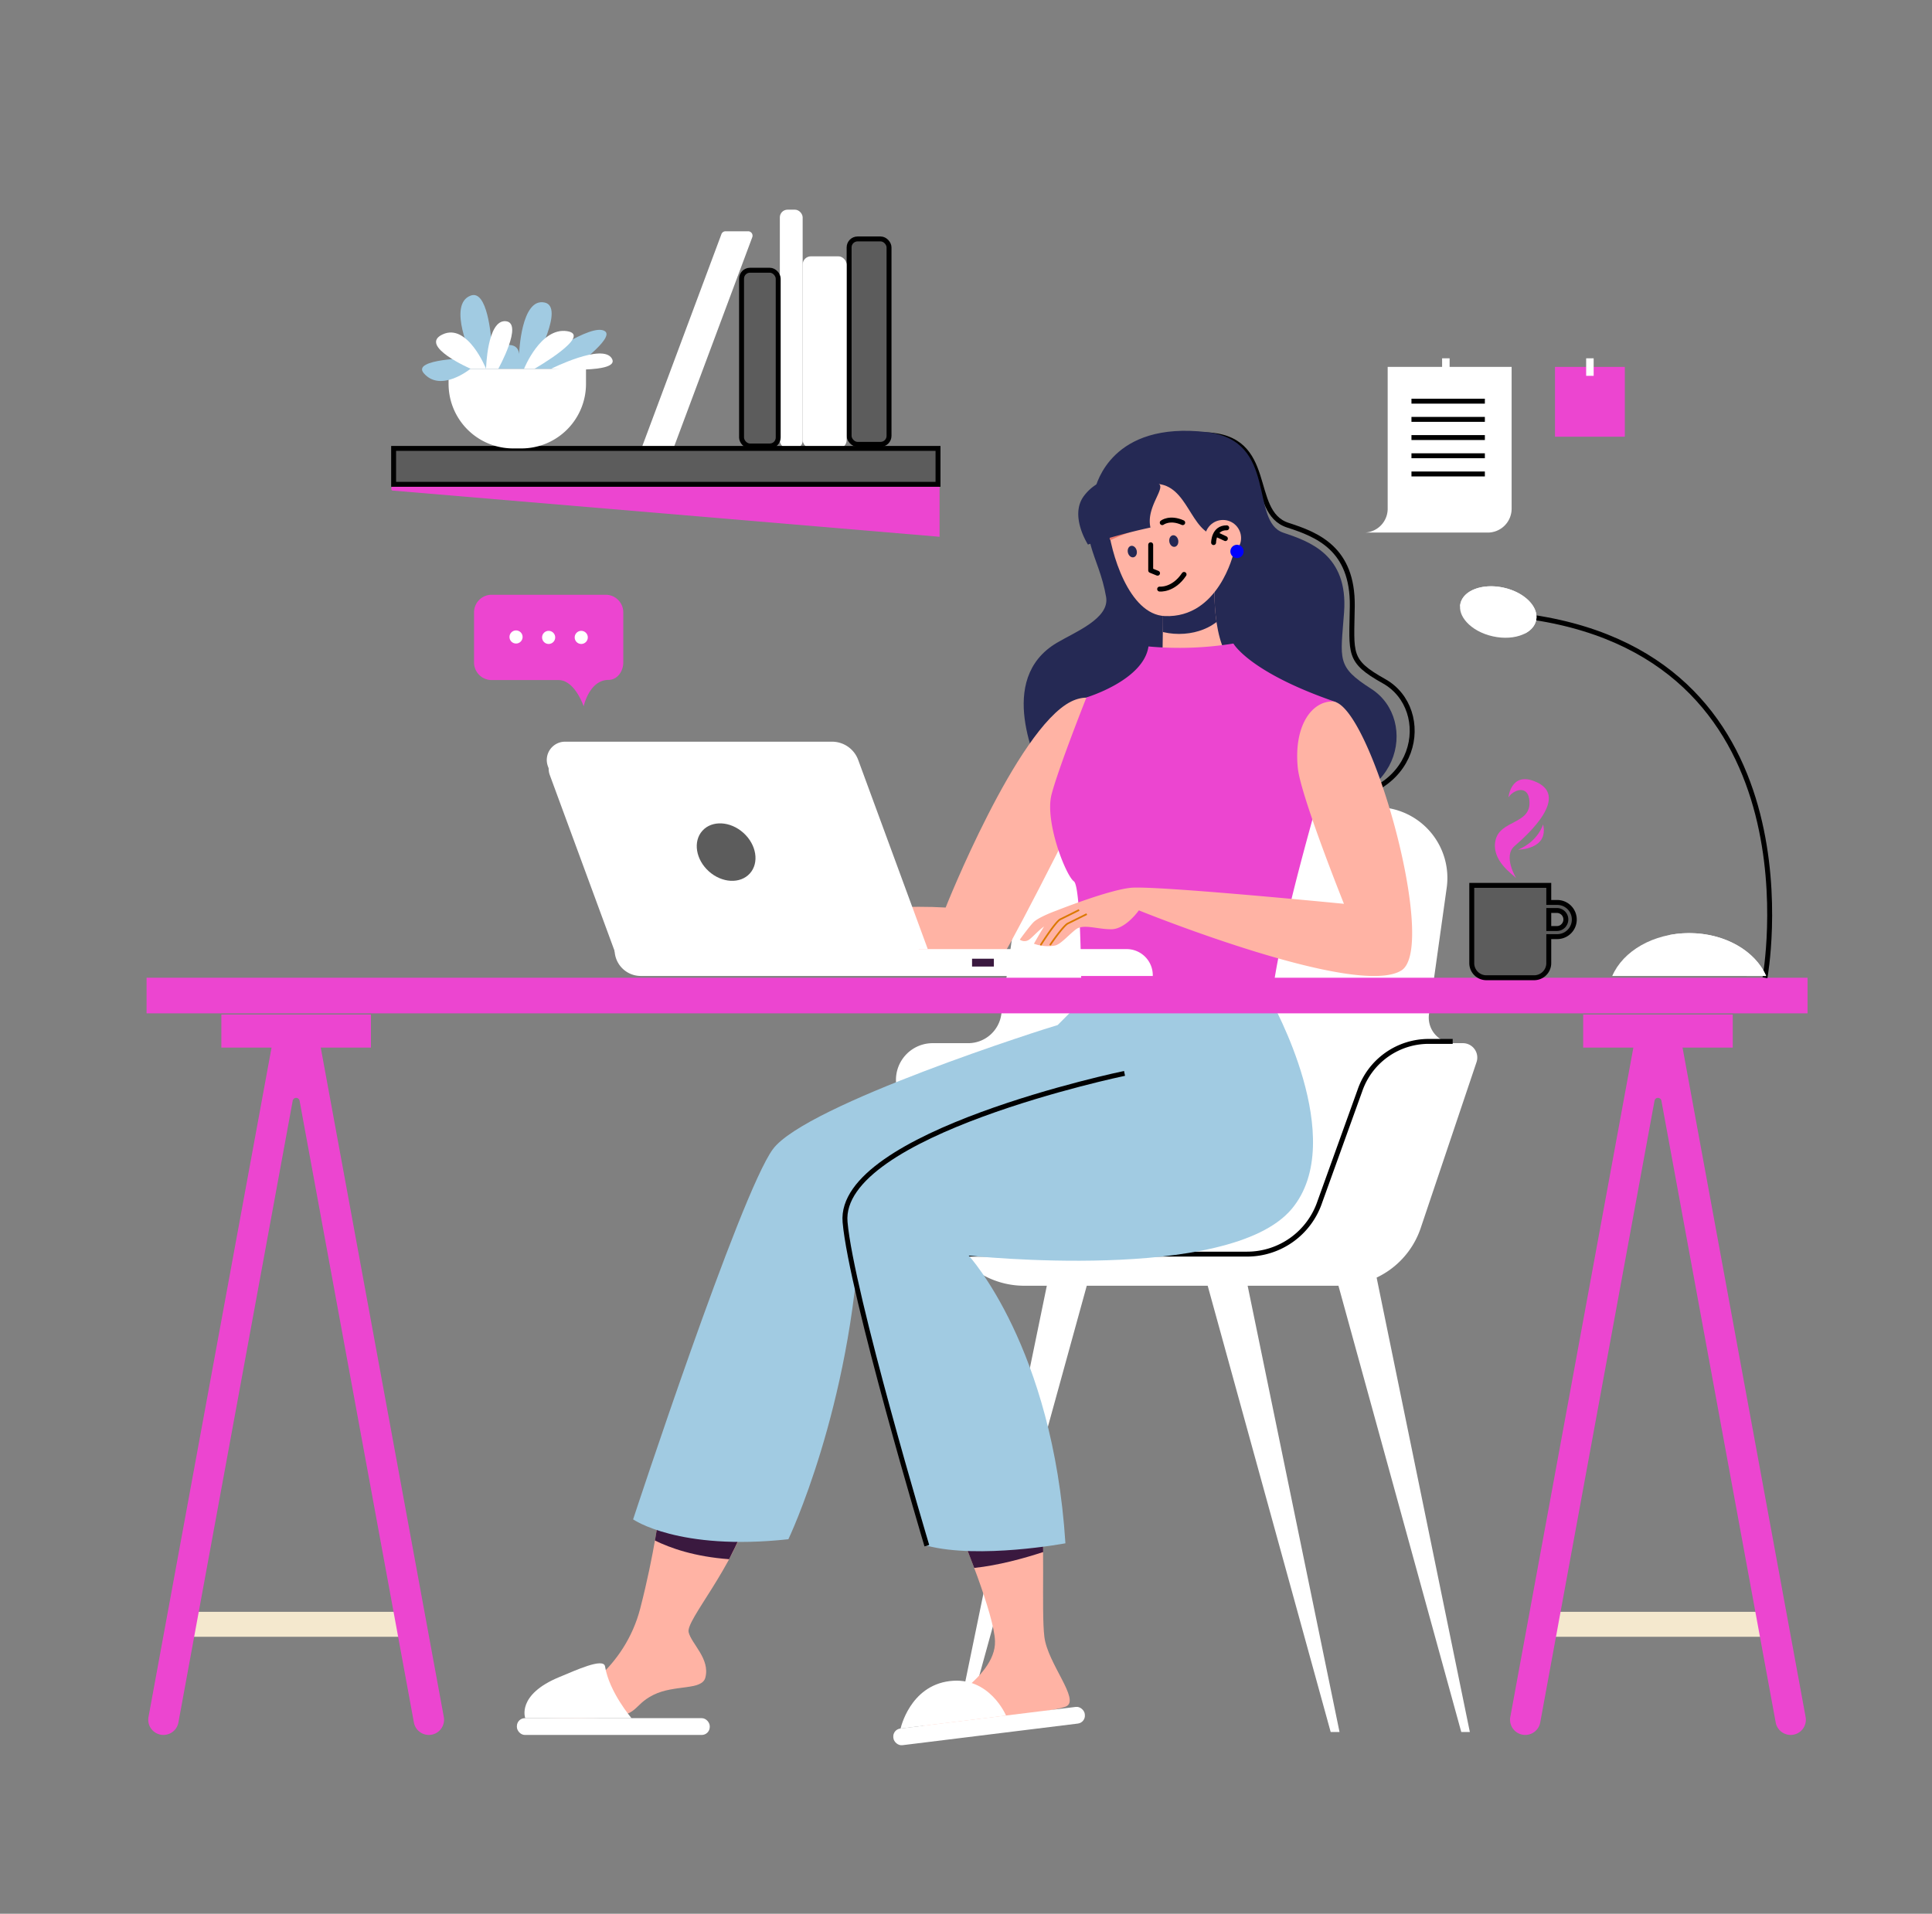 <svg id="Layer_1" data-name="Layer 1" xmlns="http://www.w3.org/2000/svg" xmlns:xlink="http://www.w3.org/1999/xlink" viewBox="0 0 1177 1166"><rect x="0" y="0" width="1177" height="1166" fill="#808080" stroke="none"/><defs><style>.cls-1{fill:#ffb3a4;}.cls-2{fill:rgb(236,69,208);}.cls-3{fill:#fff;}.cls-4{fill:#fff;}.cls-18,.cls-5{fill:rgb(92,92,92);}.cls-23,.cls-5{stroke:black;}.cls-18,.cls-19,.cls-23,.cls-5,.cls-6,.cls-7{stroke-miterlimit:10;}.cls-18,.cls-19,.cls-20,.cls-21,.cls-23,.cls-5,.cls-6,.cls-7{stroke-width:3px;}.cls-19,.cls-20,.cls-21,.cls-23,.cls-6,.cls-7{fill:none;}.cls-6{stroke:black;}.cls-7{stroke:black;}.cls-8{fill:#252954;}.cls-9{clip-path:url(#clip-path);}.cls-10{fill:#242854;}.cls-11{fill:#ea786c;}.cls-12{fill:#3a193f;}.cls-13{fill:#a1cbe2;}.cls-14{fill:#fff;}.cls-15{fill:#db7800;}.cls-16{fill:#f4e8ce;}.cls-17{fill:rgb(92,92,92);}.cls-18,.cls-19{stroke:black;}.cls-20{stroke:black;}.cls-20,.cls-21{stroke-linecap:round;stroke-linejoin:round;}.cls-21{stroke:black;}.cls-22{fill:blue;}</style><clipPath id="clip-path"><path class="cls-1" d="M740.1,352.23s-3.23,41.78,13.5,54.59L708.06,406s1.07-46.27,0-53.75Z"/></clipPath></defs><g id="NOTES"><rect class="cls-2" x="947.33" y="223.55" width="42.53" height="42.53"/><rect class="cls-3" x="966.31" y="218.31" width="4.57" height="10.68"/><path class="cls-4" d="M920.9,223.55v86.39a14.55,14.55,0,0,1-14.55,14.55H831.57v0a14.53,14.53,0,0,0,13.82-14.52V223.55Z"/><rect class="cls-3" x="878.55" y="218.31" width="4.57" height="10.68"/><line class="cls-5" x1="859.88" y1="244.43" x2="904.6" y2="244.43"/><line class="cls-5" x1="859.88" y1="255.52" x2="904.6" y2="255.52"/><line class="cls-5" x1="859.88" y1="266.6" x2="904.6" y2="266.6"/><line class="cls-5" x1="859.88" y1="277.69" x2="904.6" y2="277.69"/><line class="cls-5" x1="859.88" y1="288.78" x2="904.6" y2="288.78"/></g><g id="CHAIR"><polyline class="cls-4" points="638.11 781.58 581.75 1055.29 587.14 1055.29 662.55 781.65"/><polyline class="cls-4" points="837.98 775.12 895.45 1055.29 890.23 1055.29 814.89 781.53"/><polyline class="cls-4" points="759.71 781.58 816.06 1055.29 810.67 1055.29 735.26 781.65"/><path class="cls-4" d="M899.52,647.15l-34,101.05a51.65,51.65,0,0,1-49,35.18H624a51.66,51.66,0,0,1-49-35.18l-28-83.12a22.36,22.36,0,0,1,21.19-29.49h21.55A20.37,20.37,0,0,0,610,618.05l12.56-89.15a43.14,43.14,0,0,1,42.72-37.13H838.62a43.15,43.15,0,0,1,42.73,49.13l-10.78,76.92A15.6,15.6,0,0,0,886,635.59h5.2A8.76,8.76,0,0,1,899.52,647.15Z"/><path class="cls-6" d="M885,634.51H870.76a44.31,44.31,0,0,0-42.31,30l-24.39,67.76a46.78,46.78,0,0,1-44.32,31.85H582.3"/></g><g id="WOMAN"><g id="HAIR"><path class="cls-7" d="M733.78,264.85c43.81,1,25.92,47.06,50.78,55.13,17.6,5.71,39.74,14.12,39.27,49.43-.39,29.13-2.92,33.19,19.31,45.63,30.46,17,22.24,74.3-39.17,72.26"/><path class="cls-8" d="M667,298c1.07-2.92,10-41.52,68.17-34.72,43.52,5.09,26,54.32,46.6,61.27,15.62,5.26,39.63,13.25,37.06,48.47-2.12,29.05-4.89,33,16.56,46.69,29.4,18.84,17.78,75.5-43.4,69.8S639.24,486,635.1,474.14c-3-8.7-28.87-60.19,8.76-82.49,11.32-6.71,32.22-14.86,30-27.9C669.36,337.35,655.78,328.58,667,298Z"/></g><g id="NECK"><path class="cls-1" d="M740.1,352.23s-3.23,41.78,13.5,54.59L708.06,406s1.07-46.27,0-53.75Z"/><g class="cls-9"><ellipse class="cls-10" cx="718.29" cy="363.41" rx="31.25" ry="22.83"/></g></g><g id="HEAD"><path class="cls-1" d="M751.52,336.94s-9.12,39.82-41.94,38.42c-21.82-.93-33.1-38.58-34.69-56.61-1.33-15.05,18.29-26.62,32.66-23.57,17.7,3.76,18.66,33.13,37.26,31.42Z"/><path class="cls-11" d="M698.38,321.31a126.24,126.24,0,0,0-22,7.84,63.18,63.18,0,0,1-2.27-11.4c-1-11,9.21-20.11,20.37-23.06,1.17.38,2.38.8,3.65,1.27C703.9,298.09,694.7,309.13,698.38,321.31Z"/></g><g id="HAIR-2" data-name="HAIR"><path class="cls-8" d="M705.28,294.42c6.07,2.24-7.34,14-4.41,27a370.2,370.2,0,0,0-38.07,10.37s-11.49-17.65-2.41-29.68S685.77,287.22,705.28,294.42Z"/></g><circle class="cls-1" cx="745.05" cy="327.84" r="11.03"/><path id="LEFT_HAND" data-name="LEFT HAND" class="cls-1" d="M652.43,427.49c14.9-7.52,31.16,2.67,23.1,26.36-5.84,17.15-57.95,118.46-63.86,127.26C575.78,601.19,435,578.4,435,578.4s-19.58,8.35-25.26,8.42c-2.49,0-17.64-2.84-17.64-2.84s-.49-1.75,1.84-3.93,18.62.28,12.84-5c-2.57-2.33-16,2.15-22,7.47s-8.55.81-8.55.81,5.93-10.06,8-11.84,15.53-9.16,24.48-10c6.49-.61,22,1.21,30.08,3.52,31.44-6.1,95.64-14.53,137.32-12.06C576.05,553,619.33,444.2,652.43,427.49Z"/><path id="TORSO" class="cls-2" d="M751.41,392.09s9.6,17.51,62.3,35.6c0,0-.19,22.66-8.74,52.46-13.53,47.16-31,113.1-30.74,139.07,0,0-56.83,16.37-115.45,0,0,0,.44-78.68-4.55-82.24s-17.88-36.56-13.61-52.93,21.27-59.12,21.27-59.12,34.79-10.41,37.77-31.06A205.41,205.41,0,0,0,751.41,392.09Z"/><g id="LEGS"><g id="LEFT_LEG" data-name="LEFT LEG"><g id="FOOT"><path class="cls-1" d="M456.27,921c-9.1,33.83-38.57,66.21-36.75,73.48s13.17,16.18,10.2,27.64c-2.08,8-18.74,4.12-31.65,10.55s-8.68,13.11-29.42,13.83-38.21,0-38.21,0,.36-8,9.82-9.82,40.34-20,49.8-56.75c8.76-34,11.64-58.93,11.64-58.93Z"/><path class="cls-12" d="M456.27,921c-2.69,10-7.38,19.84-12.1,29-21.08-1.56-35.62-6.71-45.16-11.38,1.93-11,2.69-17.57,2.69-17.57Z"/></g><path id="PANT" class="cls-13" d="M659.2,609.63l-14.86,14.92c-5.46,1.45-153.51,48.38-173.52,75.66S385.7,925.73,385.7,925.73s27.64,19.41,94.59,12.1c0,0,38.18-79.74,43.64-189.24,0,0,169.15,11.65,193.89-29.1s3.67-102.22,3.67-102.22S677.94,615.34,659.2,609.63Z"/><g id="SLIPPER"><rect class="cls-14" x="314.89" y="1046.85" width="117.5" height="10.23" rx="4.87"/><path class="cls-14" d="M384.73,1046.85s-13.58-15.87-16.13-31.53c-.9-5.54-18.12,2.49-27.8,6.47-26.31,10.81-20.8,25.06-20.8,25.06Z"/></g></g><g id="RIGHT_LEG" data-name="RIGHT LEG"><g id="FOOT-2" data-name="FOOT"><path class="cls-1" d="M580.17,922.52c6.51,14.22,25.58,61.54,26,77.42.68,23.38-40.69,43.35-43.49,45.68-4.65,3.87.85,6.86.85,6.86s77.35-8.8,86-12.8-11.27-26.08-13.28-42.32.88-61.34-2.69-81.43Z"/><path class="cls-12" d="M635.51,945.64c-11.81,3.87-27.24,8.11-42,9.68-5.11-13.69-10.46-26.5-13.35-32.8l53.45-6.59C634.94,923.33,635.38,934.14,635.51,945.64Z"/></g><path id="PANT-2" data-name="PANT" class="cls-13" d="M774.32,609.63s47.9,84.76,12.62,126.94C748.85,782.12,590.15,765,590.15,765s51.28,55.63,58.92,175.31c0,0-52.43,9.83-84.42,1.46,0,0-46.06-154-49.82-197.14C510.11,690.39,685.08,654,685.08,654l7.07-39S728.19,620.13,774.32,609.63Z"/><g id="SLIPPER-2" data-name="SLIPPER"><rect class="cls-14" x="543.76" y="1046.58" width="117.5" height="10.23" rx="4.87" transform="translate(-124.13 81.61) rotate(-7.03)"/><path class="cls-14" d="M612.89,1045.26s-10-24-34.34-21-29.9,28.93-29.9,28.93Z"/></g></g></g><g id="RIGHT_HAND" data-name="RIGHT HAND"><path class="cls-1" d="M853.8,591.24c-27.29,17.31-160-36.57-160-36.57s-8,11.51-16.83,11.51-17-3.44-21.6.12-9.4,9.34-12.92,9.85A25.18,25.18,0,0,1,629.88,575s3-5.34,6.15-10.48c-2.81,1.89-6.63,6.1-8.76,7.75a4.89,4.89,0,0,1-6,.23s6.16-8.53,8.54-10.79,9.14-5.19,13.42-6.76c4.7-1.82,31.89-12.44,45.31-14,14.24-1.66,130.21,9.73,130.21,9.73s-26.41-65.8-28.12-82.85c-2.52-25.15,8.17-40.42,21-40.44C834.47,427.3,876.43,576.89,853.8,591.24Z"/><path class="cls-15" d="M634.16,576.06a.48.48,0,0,1-.28-.08.52.52,0,0,1-.16-.72c.92-1.44,9.07-14.15,11.95-15.58,5-2.46,11.51-5.71,11.51-5.71l.47.94-11.51,5.71c-2.22,1.1-9.08,11.35-11.54,15.2A.51.51,0,0,1,634.16,576.06Z"/><path class="cls-15" d="M639.88,576.06a.52.52,0,0,1-.43-.81c.32-.48,7.95-11.62,10.87-13.06,5-2.47,11.51-5.71,11.51-5.71l.47.93s-6.52,3.25-11.51,5.71c-2.23,1.1-8.32,9.55-10.48,12.72A.53.53,0,0,1,639.88,576.06Z"/></g></g><g id="TABLE"><rect class="cls-2" x="89.29" y="595.72" width="1011.89" height="21.69"/><rect class="cls-16" x="947.14" y="982.06" width="126" height="15.21"/><rect class="cls-2" x="964.49" y="618.13" width="91.13" height="20.16"/><path class="cls-2" d="M1090.89,1057.07h0a9.26,9.26,0,0,1-9.11-7.58l-69.63-378.84a2.13,2.13,0,0,0-4.19,0l-69.64,378.84a9.25,9.25,0,0,1-9.11,7.58h0a9.26,9.26,0,0,1-9.11-10.93l75.1-408.56h29.7l75.1,408.56A9.25,9.25,0,0,1,1090.89,1057.07Z"/><rect class="cls-16" x="117.51" y="982.06" width="126" height="15.21"/><rect class="cls-2" x="134.85" y="618.13" width="91.13" height="20.16"/><path class="cls-2" d="M261.26,1057.07h0a9.26,9.26,0,0,1-9.11-7.58L182.51,670.66a2.13,2.13,0,0,0-4.19,0l-69.63,378.83a9.26,9.26,0,0,1-9.11,7.58h0a9.25,9.25,0,0,1-9.11-10.93l75.09-408.56h29.71l75.1,408.56A9.26,9.26,0,0,1,261.26,1057.07Z"/></g><g id="MESSAGE_ICON" data-name="MESSAGE ICON"><path class="cls-2" d="M370.71,414.26c5.32,0,9-5.18,9-10.63V373.11A10.72,10.72,0,0,0,369,362.38H299.51a10.72,10.72,0,0,0-10.72,10.73v30.52a10.72,10.72,0,0,0,10.72,10.72h40.73c10,0,15.34,16,15.34,16S359,414.26,370.71,414.26Z"/><circle class="cls-14" cx="314.38" cy="388.1" r="4"/><circle class="cls-14" cx="334.24" cy="388.36" r="4"/><circle class="cls-14" cx="354.1" cy="388.36" r="4"/></g><g id="LAPTOP"><path class="cls-3" d="M506.86,451.9H344.25a11.13,11.13,0,0,0-10.45,15l41,111.4H565.22L522.82,463A17,17,0,0,0,506.86,451.9Z"/><path class="cls-14" d="M503.66,457.55H345.1a10.85,10.85,0,0,0-10.18,14.6l40,108.63H560.57L519.23,468.41A16.6,16.6,0,0,0,503.66,457.55Z"/><path class="cls-3" d="M374.43,578.27H686.35a15.94,15.94,0,0,1,15.94,15.94v.43a0,0,0,0,1,0,0H390.37a15.94,15.94,0,0,1-15.94-15.94v-.43A0,0,0,0,1,374.43,578.27Z"/><ellipse class="cls-17" cx="442.37" cy="519.16" rx="15.76" ry="19.45" transform="translate(-239.45 500.53) rotate(-48)"/><rect class="cls-12" x="592.19" y="584.13" width="13.29" height="4.77"/><rect class="cls-3" x="617.58" y="584.13" width="13.29" height="4.77"/></g><g id="CUP"><path class="cls-18" d="M948.67,549.85h-5.14V539.44H896.62v47.38a8.89,8.89,0,0,0,8.9,8.9h29.11a8.9,8.9,0,0,0,8.9-8.9V570.67h5.14a10.41,10.41,0,1,0,0-20.82Zm3.66,14.29a5.46,5.46,0,0,1-3.88,1.6h-4.92v-11h4.92a5.48,5.48,0,0,1,3.88,9.36Z"/><path class="cls-2" d="M923.65,535c-2.47-2.53-15.41-11-12.52-23.19s21.21-9.55,20.65-23.17c-.48-11.55-10.6-6.92-12.82-2.71,0,0,1.34-15.24,15.26-10.15,23.5,8.59-3.78,33-11.58,39.75C915.48,521.74,923.65,535,923.65,535Z"/><path class="cls-2" d="M940.08,502.33s-3,10.29-15.21,15.35C924.87,517.68,943.61,517.68,940.08,502.33Z"/></g><g id="LAMP"><path class="cls-19" d="M1075.25,595.72s35.16-192.63-140.94-219.52"/><path class="cls-14" d="M1075.94,594.65H982.2c6.54-15.17,25-26.11,46.87-26.11S1069.4,579.48,1075.94,594.65Z"/><path class="cls-3" d="M1075.94,594.65h-11.8c-6.21-14.39-23.77-24.77-44.47-24.77-1.46,0-2.9,0-4.32.16a63.11,63.11,0,0,1,13.72-1.5C1050.88,568.54,1069.4,579.48,1075.94,594.65Z"/><path class="cls-14" d="M935.82,378c-.85,3.81-3.85,6.79-8.11,8.6-4.88,2.08-11.42,2.63-18.22,1.12S897,383,893.43,379c-3.1-3.44-4.57-7.41-3.73-11.22,1.81-8.18,13.6-12.53,26.34-9.72S937.63,369.8,935.82,378Z"/><path class="cls-14" d="M935.82,378c-.79,3.57-3.49,6.42-7.35,8.26a10.28,10.28,0,0,0,3.63-5.68c1.69-7.64-6.57-15.95-18.44-18.58-11.2-2.47-21.62,1-24.19,7.8a10.2,10.2,0,0,1,.23-2c1.81-8.19,13.6-12.54,26.34-9.73S937.63,369.81,935.82,378Z"/><path class="cls-3" d="M925.13,384.69a27.63,27.63,0,0,1-28.56-6.32c-1.65-3.6,8.09-4.86,15.68-3.18S928.27,382.79,925.13,384.69Z"/></g><g id="SHELF"><path id="SHADOW" class="cls-2" d="M239.07,296.53H572.4v30.52L239,298.88C238.12,298.79,238.18,296.53,239.07,296.53Z"/><g id="BOOKS"><rect class="cls-18" x="517.29" y="145.58" width="24.32" height="125.15" rx="5.15"/><rect class="cls-3" x="488.99" y="156.17" width="26.8" height="117.04" rx="5.03"/><rect class="cls-4" x="475.09" y="127.75" width="13.9" height="145.46" rx="4.69"/><rect class="cls-18" x="451.77" y="164.65" width="22.32" height="107.08" rx="5.14"/><path class="cls-3" d="M410.26,273.21H390.78l48.73-130.57a2.66,2.66,0,0,1,2.48-1.73h13.82a2.69,2.69,0,0,1,2.48,3.64Z"/></g><rect id="SHELF-2" data-name="SHELF" class="cls-18" x="239.8" y="273.21" width="331.65" height="21.88"/><g id="PLANT"><path class="cls-3" d="M273.32,224.7H357a0,0,0,0,1,0,0v9.19a39.33,39.33,0,0,1-39.33,39.33h-5.06a39.33,39.33,0,0,1-39.33-39.33V224.7a0,0,0,0,1,0,0Z"/><path class="cls-13" d="M348.63,224.7h-62s-18.14,14.79-28.49,2.66c-7.5-8.78,28.38-9.17,28.38-9.17l1.08-.38s-15.39-32.32-.84-37.71c10-3.73,12.48,23.65,13,32.54,5.29-2.21,15.61-5.4,16.5,3,0,0,1.15-34.59,15.64-31.29,12.05,2.75-5.82,35.26-5.82,35.26l1.25.76s33.11-24.18,41.23-18.56C374.7,206.06,348.63,224.7,348.63,224.7Z"/><path class="cls-4" d="M296.12,224.7s.64-29.82,11.87-29-4.42,29-4.42,29Z"/><path class="cls-4" d="M296.12,224.7s-11.26-28.14-26.52-20.93c-14.91,7,17.16,20.93,17.16,20.93Z"/><path class="cls-4" d="M319.26,224.7s10.11-25.35,26.14-22.94-19.79,22.94-19.79,22.94Z"/><path class="cls-4" d="M335.75,224.7s31.36-15.79,37-6.27S335.75,224.7,335.75,224.7Z"/></g></g><path class="cls-20" d="M706.47,358.91s8.26.94,14.88-8.93"/><path class="cls-21" d="M739.34,330.59s0-9.12,8-9"/><line class="cls-21" x1="741.19" y1="325.66" x2="746.52" y2="328.15"/><circle class="cls-22" cx="753.6" cy="335.97" r="4.05"/><polyline class="cls-21" points="701.02 331.92 701.02 347.55 705.19 349.24"/><path class="cls-20" d="M708.06,318.44s4.57-3.54,12.46,0"/><ellipse class="cls-10" cx="715.09" cy="329.63" rx="2.75" ry="3.56" transform="translate(-46.17 128.41) rotate(-9.94)"/><ellipse class="cls-10" cx="689.82" cy="336" rx="2.75" ry="3.56" transform="translate(-58.63 166.99) rotate(-13.24)"/><path id="PANT-3" data-name="PANT" class="cls-23" d="M564.65,941.76s-46.06-154-49.82-197.14C510.11,690.39,685.08,654,685.08,654"/></svg>